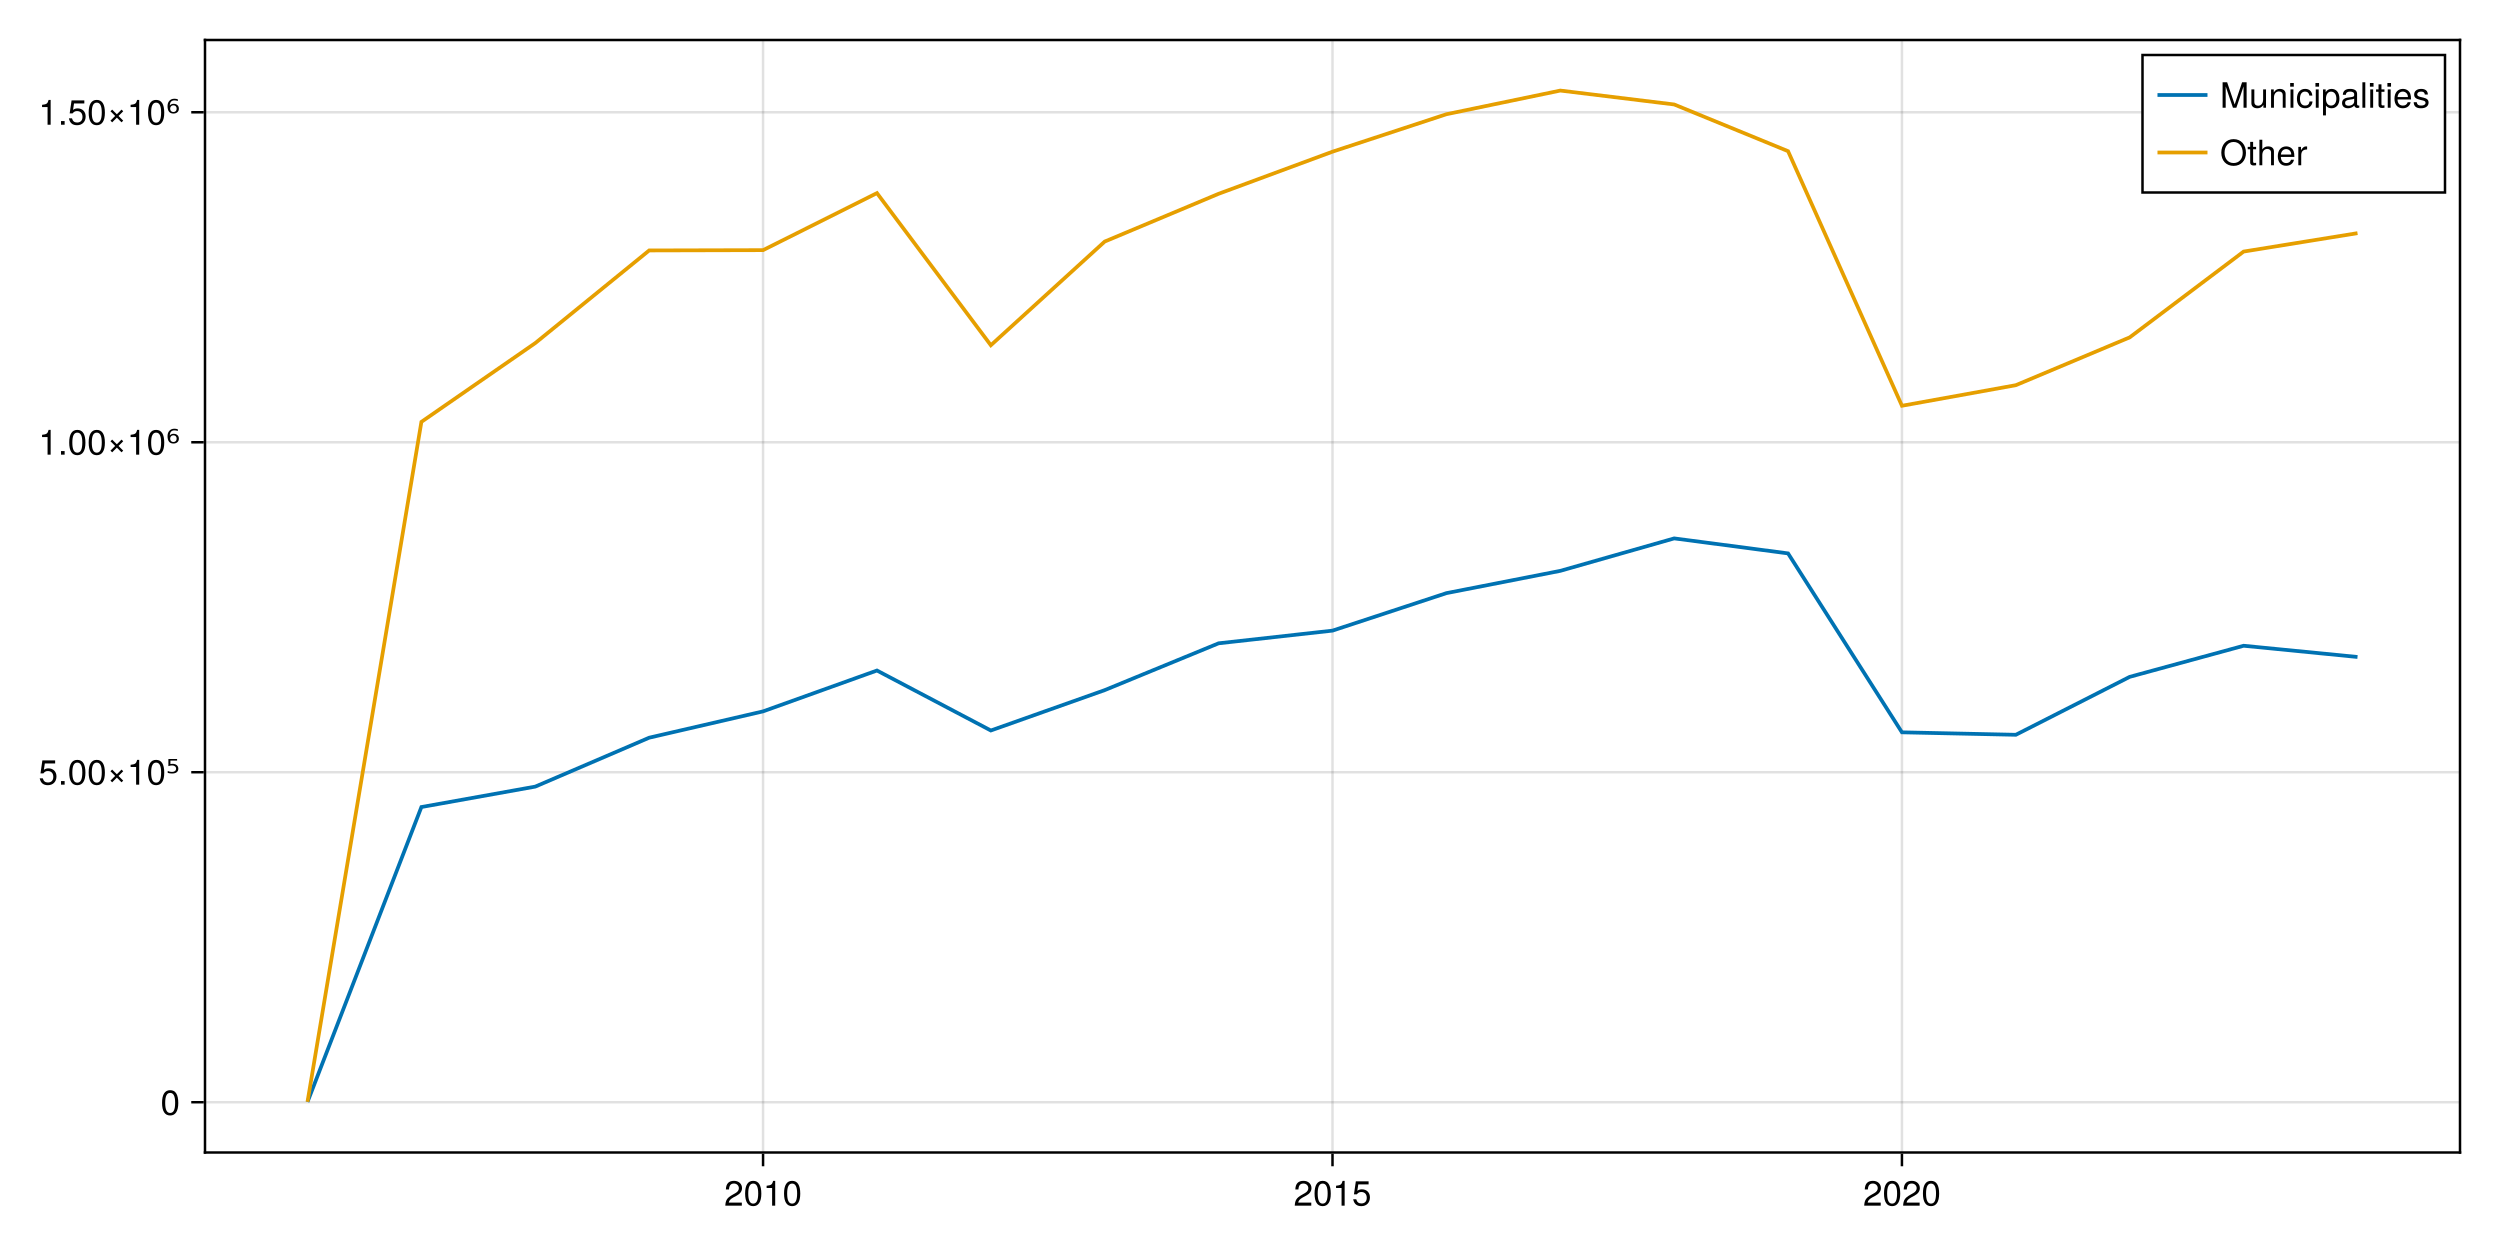 <?xml version="1.0" encoding="UTF-8"?>
<svg xmlns="http://www.w3.org/2000/svg" xmlns:xlink="http://www.w3.org/1999/xlink" width="1000" height="500" viewBox="0 0 1000 500">
<defs>
<g>
<g id="glyph-0-0-c4f3254c">
<path d="M 7.156 -7.016 C 7.156 -5.797 6.438 -4.766 5.047 -4.016 C 5.047 -4.016 3.656 -3.266 3.656 -3.266 C 2.438 -2.547 1.984 -2.031 1.859 -1.219 C 1.859 -1.219 7.078 -1.219 7.078 -1.219 C 7.078 -1.219 7.078 0 7.078 0 C 7.078 0 0.469 0 0.469 0 C 0.594 -2.188 1.188 -3.125 3.266 -4.297 C 3.266 -4.297 4.547 -5.031 4.547 -5.031 C 5.438 -5.531 5.891 -6.203 5.891 -6.984 C 5.891 -8.047 5.047 -8.844 3.938 -8.844 C 2.719 -8.844 2.031 -8.141 1.938 -6.484 C 1.938 -6.484 0.703 -6.484 0.703 -6.484 C 0.766 -8.891 1.953 -9.922 3.969 -9.922 C 5.859 -9.922 7.156 -8.688 7.156 -7.016 Z M 7.156 -7.016 "/>
</g>
<g id="glyph-0-1-c4f3254c">
<path d="M 7.094 -4.781 C 7.094 -1.516 5.953 0.203 3.844 0.203 C 1.719 0.203 0.609 -1.516 0.609 -4.859 C 0.609 -8.188 1.703 -9.922 3.844 -9.922 C 6 -9.922 7.094 -8.219 7.094 -4.781 Z M 5.844 -4.891 C 5.844 -7.547 5.188 -8.828 3.844 -8.828 C 2.516 -8.828 1.859 -7.562 1.859 -4.844 C 1.859 -2.125 2.516 -0.812 3.828 -0.812 C 5.188 -0.812 5.844 -2.078 5.844 -4.891 Z M 5.844 -4.891 "/>
</g>
<g id="glyph-0-2-c4f3254c">
<path d="M 4.859 0 C 4.859 0 3.625 0 3.625 0 C 3.625 0 3.625 -7.062 3.625 -7.062 C 3.625 -7.062 1.422 -7.062 1.422 -7.062 C 1.422 -7.062 1.422 -7.953 1.422 -7.953 C 3.328 -8.188 3.609 -8.406 4.047 -9.922 C 4.047 -9.922 4.859 -9.922 4.859 -9.922 C 4.859 -9.922 4.859 0 4.859 0 Z M 4.859 0 "/>
</g>
<g id="glyph-0-3-c4f3254c">
<path d="M 7.188 -3.297 C 7.188 -1.188 5.781 0.203 3.781 0.203 C 2.016 0.203 0.891 -0.578 0.484 -2.547 C 0.484 -2.547 1.719 -2.547 1.719 -2.547 C 2.016 -1.422 2.672 -0.875 3.75 -0.875 C 5.094 -0.875 5.922 -1.688 5.922 -3.125 C 5.922 -4.594 5.078 -5.453 3.75 -5.453 C 2.984 -5.453 2.5 -5.203 1.938 -4.516 C 1.938 -4.516 0.797 -4.516 0.797 -4.516 C 0.797 -4.516 1.547 -9.719 1.547 -9.719 C 1.547 -9.719 6.656 -9.719 6.656 -9.719 C 6.656 -9.719 6.656 -8.5 6.656 -8.5 C 6.656 -8.5 2.531 -8.5 2.531 -8.5 C 2.531 -8.5 2.141 -5.938 2.141 -5.938 C 2.719 -6.359 3.281 -6.531 3.969 -6.531 C 5.875 -6.531 7.188 -5.25 7.188 -3.297 Z M 7.188 -3.297 "/>
</g>
<g id="glyph-1-0-c4f3254c">
<path d="M 7.094 -4.781 C 7.094 -1.516 5.953 0.203 3.844 0.203 C 1.719 0.203 0.609 -1.516 0.609 -4.859 C 0.609 -8.188 1.703 -9.922 3.844 -9.922 C 6 -9.922 7.094 -8.219 7.094 -4.781 Z M 5.844 -4.891 C 5.844 -7.547 5.188 -8.828 3.844 -8.828 C 2.516 -8.828 1.859 -7.562 1.859 -4.844 C 1.859 -2.125 2.516 -0.812 3.828 -0.812 C 5.188 -0.812 5.844 -2.078 5.844 -4.891 Z M 5.844 -4.891 "/>
</g>
<g id="glyph-2-0-c4f3254c">
<path d="M 7.188 -3.297 C 7.188 -1.188 5.781 0.203 3.781 0.203 C 2.016 0.203 0.891 -0.578 0.484 -2.547 C 0.484 -2.547 1.719 -2.547 1.719 -2.547 C 2.016 -1.422 2.672 -0.875 3.75 -0.875 C 5.094 -0.875 5.922 -1.688 5.922 -3.125 C 5.922 -4.594 5.078 -5.453 3.75 -5.453 C 2.984 -5.453 2.5 -5.203 1.938 -4.516 C 1.938 -4.516 0.797 -4.516 0.797 -4.516 C 0.797 -4.516 1.547 -9.719 1.547 -9.719 C 1.547 -9.719 6.656 -9.719 6.656 -9.719 C 6.656 -9.719 6.656 -8.5 6.656 -8.5 C 6.656 -8.5 2.531 -8.5 2.531 -8.5 C 2.531 -8.5 2.141 -5.938 2.141 -5.938 C 2.719 -6.359 3.281 -6.531 3.969 -6.531 C 5.875 -6.531 7.188 -5.25 7.188 -3.297 Z M 7.188 -3.297 "/>
</g>
<g id="glyph-2-1-c4f3254c">
<path d="M 2.672 0 C 2.672 0 1.219 0 1.219 0 C 1.219 0 1.219 -1.453 1.219 -1.453 C 1.219 -1.453 2.672 -1.453 2.672 -1.453 C 2.672 -1.453 2.672 0 2.672 0 Z M 2.672 0 "/>
</g>
<g id="glyph-2-2-c4f3254c">
<path d="M 7.094 -4.781 C 7.094 -1.516 5.953 0.203 3.844 0.203 C 1.719 0.203 0.609 -1.516 0.609 -4.859 C 0.609 -8.188 1.703 -9.922 3.844 -9.922 C 6 -9.922 7.094 -8.219 7.094 -4.781 Z M 5.844 -4.891 C 5.844 -7.547 5.188 -8.828 3.844 -8.828 C 2.516 -8.828 1.859 -7.562 1.859 -4.844 C 1.859 -2.125 2.516 -0.812 3.828 -0.812 C 5.188 -0.812 5.844 -2.078 5.844 -4.891 Z M 5.844 -4.891 "/>
</g>
<g id="glyph-2-3-c4f3254c">
<path d="M 4.859 0 C 4.859 0 3.625 0 3.625 0 C 3.625 0 3.625 -7.062 3.625 -7.062 C 3.625 -7.062 1.422 -7.062 1.422 -7.062 C 1.422 -7.062 1.422 -7.953 1.422 -7.953 C 3.328 -8.188 3.609 -8.406 4.047 -9.922 C 4.047 -9.922 4.859 -9.922 4.859 -9.922 C 4.859 -9.922 4.859 0 4.859 0 Z M 4.859 0 "/>
</g>
<g id="glyph-3-0-c4f3254c">
<path d="M 6.641 -1.625 C 6.641 -1.625 5.969 -0.953 5.969 -0.953 C 5.969 -0.953 4.094 -2.828 4.094 -2.828 C 4.094 -2.828 2.219 -0.953 2.219 -0.953 C 2.219 -0.953 1.547 -1.625 1.547 -1.625 C 1.547 -1.625 3.422 -3.5 3.422 -3.5 C 3.422 -3.5 1.547 -5.375 1.547 -5.375 C 1.547 -5.375 2.219 -6.047 2.219 -6.047 C 2.219 -6.047 4.094 -4.172 4.094 -4.172 C 4.094 -4.172 5.969 -6.047 5.969 -6.047 C 5.969 -6.047 6.641 -5.375 6.641 -5.375 C 6.641 -5.375 4.766 -3.5 4.766 -3.5 C 4.766 -3.5 6.641 -1.625 6.641 -1.625 Z M 6.641 -1.625 "/>
</g>
<g id="glyph-3-1-c4f3254c">
<path d="M 7.094 -4.781 C 7.094 -1.516 5.953 0.203 3.844 0.203 C 1.719 0.203 0.609 -1.516 0.609 -4.859 C 0.609 -8.188 1.703 -9.922 3.844 -9.922 C 6 -9.922 7.094 -8.219 7.094 -4.781 Z M 5.844 -4.891 C 5.844 -7.547 5.188 -8.828 3.844 -8.828 C 2.516 -8.828 1.859 -7.562 1.859 -4.844 C 1.859 -2.125 2.516 -0.812 3.828 -0.812 C 5.188 -0.812 5.844 -2.078 5.844 -4.891 Z M 5.844 -4.891 "/>
</g>
<g id="glyph-4-0-c4f3254c">
<path d="M 4.859 0 C 4.859 0 3.625 0 3.625 0 C 3.625 0 3.625 -7.062 3.625 -7.062 C 3.625 -7.062 1.422 -7.062 1.422 -7.062 C 1.422 -7.062 1.422 -7.953 1.422 -7.953 C 3.328 -8.188 3.609 -8.406 4.047 -9.922 C 4.047 -9.922 4.859 -9.922 4.859 -9.922 C 4.859 -9.922 4.859 0 4.859 0 Z M 4.859 0 "/>
</g>
<g id="glyph-5-0-c4f3254c">
<path d="M 0.969 -10.281 L 4.453 -10.281 L 4.453 -9.625 L 1.781 -9.625 L 1.781 -8.234 C 1.906 -8.273 2.035 -8.301 2.172 -8.312 C 2.297 -8.332 2.426 -8.344 2.562 -8.344 C 3.289 -8.344 3.867 -8.172 4.297 -7.828 C 4.723 -7.473 4.938 -7 4.938 -6.406 C 4.938 -5.789 4.719 -5.312 4.281 -4.969 C 3.844 -4.633 3.223 -4.469 2.422 -4.469 C 2.148 -4.469 1.867 -4.488 1.578 -4.531 C 1.297 -4.57 1.004 -4.629 0.703 -4.703 L 0.703 -5.484 C 0.961 -5.359 1.234 -5.266 1.516 -5.203 C 1.797 -5.141 2.094 -5.109 2.406 -5.109 C 2.914 -5.109 3.316 -5.223 3.609 -5.453 C 3.898 -5.691 4.047 -6.008 4.047 -6.406 C 4.047 -6.801 3.898 -7.113 3.609 -7.344 C 3.316 -7.582 2.914 -7.703 2.406 -7.703 C 2.164 -7.703 1.926 -7.676 1.688 -7.625 C 1.457 -7.582 1.219 -7.516 0.969 -7.422 Z M 0.969 -10.281 "/>
</g>
<g id="glyph-5-1-c4f3254c">
<path d="M 2.969 -7.75 C 2.57 -7.75 2.258 -7.629 2.031 -7.391 C 1.789 -7.148 1.672 -6.82 1.672 -6.406 C 1.672 -6 1.789 -5.676 2.031 -5.438 C 2.258 -5.195 2.57 -5.078 2.969 -5.078 C 3.363 -5.078 3.68 -5.195 3.922 -5.438 C 4.148 -5.676 4.266 -6 4.266 -6.406 C 4.266 -6.82 4.148 -7.148 3.922 -7.391 C 3.68 -7.629 3.363 -7.75 2.969 -7.75 Z M 4.734 -10.172 L 4.734 -9.469 C 4.516 -9.551 4.289 -9.617 4.062 -9.672 C 3.832 -9.711 3.609 -9.734 3.391 -9.734 C 2.805 -9.734 2.359 -9.566 2.047 -9.234 C 1.734 -8.879 1.555 -8.352 1.516 -7.656 C 1.68 -7.883 1.895 -8.055 2.156 -8.172 C 2.426 -8.297 2.711 -8.359 3.016 -8.359 C 3.68 -8.359 4.207 -8.18 4.594 -7.828 C 4.969 -7.484 5.156 -7.008 5.156 -6.406 C 5.156 -5.82 4.957 -5.352 4.562 -5 C 4.164 -4.645 3.633 -4.469 2.969 -4.469 C 2.207 -4.469 1.625 -4.719 1.219 -5.219 C 0.82 -5.727 0.625 -6.469 0.625 -7.438 C 0.625 -8.332 0.875 -9.047 1.375 -9.578 C 1.863 -10.117 2.52 -10.391 3.344 -10.391 C 3.57 -10.391 3.801 -10.375 4.031 -10.344 C 4.258 -10.301 4.492 -10.242 4.734 -10.172 Z M 4.734 -10.172 "/>
</g>
<g id="glyph-6-0-c4f3254c">
<path d="M 4.859 0 C 4.859 0 3.625 0 3.625 0 C 3.625 0 3.625 -7.062 3.625 -7.062 C 3.625 -7.062 1.422 -7.062 1.422 -7.062 C 1.422 -7.062 1.422 -7.953 1.422 -7.953 C 3.328 -8.188 3.609 -8.406 4.047 -9.922 C 4.047 -9.922 4.859 -9.922 4.859 -9.922 C 4.859 -9.922 4.859 0 4.859 0 Z M 4.859 0 "/>
</g>
<g id="glyph-6-1-c4f3254c">
<path d="M 2.672 0 C 2.672 0 1.219 0 1.219 0 C 1.219 0 1.219 -1.453 1.219 -1.453 C 1.219 -1.453 2.672 -1.453 2.672 -1.453 C 2.672 -1.453 2.672 0 2.672 0 Z M 2.672 0 "/>
</g>
<g id="glyph-6-2-c4f3254c">
<path d="M 7.188 -3.297 C 7.188 -1.188 5.781 0.203 3.781 0.203 C 2.016 0.203 0.891 -0.578 0.484 -2.547 C 0.484 -2.547 1.719 -2.547 1.719 -2.547 C 2.016 -1.422 2.672 -0.875 3.75 -0.875 C 5.094 -0.875 5.922 -1.688 5.922 -3.125 C 5.922 -4.594 5.078 -5.453 3.75 -5.453 C 2.984 -5.453 2.5 -5.203 1.938 -4.516 C 1.938 -4.516 0.797 -4.516 0.797 -4.516 C 0.797 -4.516 1.547 -9.719 1.547 -9.719 C 1.547 -9.719 6.656 -9.719 6.656 -9.719 C 6.656 -9.719 6.656 -8.5 6.656 -8.5 C 6.656 -8.5 2.531 -8.5 2.531 -8.5 C 2.531 -8.5 2.141 -5.938 2.141 -5.938 C 2.719 -6.359 3.281 -6.531 3.969 -6.531 C 5.875 -6.531 7.188 -5.25 7.188 -3.297 Z M 7.188 -3.297 "/>
</g>
<g id="glyph-6-3-c4f3254c">
<path d="M 7.094 -4.781 C 7.094 -1.516 5.953 0.203 3.844 0.203 C 1.719 0.203 0.609 -1.516 0.609 -4.859 C 0.609 -8.188 1.703 -9.922 3.844 -9.922 C 6 -9.922 7.094 -8.219 7.094 -4.781 Z M 5.844 -4.891 C 5.844 -7.547 5.188 -8.828 3.844 -8.828 C 2.516 -8.828 1.859 -7.562 1.859 -4.844 C 1.859 -2.125 2.516 -0.812 3.828 -0.812 C 5.188 -0.812 5.844 -2.078 5.844 -4.891 Z M 5.844 -4.891 "/>
</g>
<g id="glyph-7-0-c4f3254c">
<path d="M 6.641 -1.625 C 6.641 -1.625 5.969 -0.953 5.969 -0.953 C 5.969 -0.953 4.094 -2.828 4.094 -2.828 C 4.094 -2.828 2.219 -0.953 2.219 -0.953 C 2.219 -0.953 1.547 -1.625 1.547 -1.625 C 1.547 -1.625 3.422 -3.5 3.422 -3.5 C 3.422 -3.5 1.547 -5.375 1.547 -5.375 C 1.547 -5.375 2.219 -6.047 2.219 -6.047 C 2.219 -6.047 4.094 -4.172 4.094 -4.172 C 4.094 -4.172 5.969 -6.047 5.969 -6.047 C 5.969 -6.047 6.641 -5.375 6.641 -5.375 C 6.641 -5.375 4.766 -3.5 4.766 -3.5 C 4.766 -3.5 6.641 -1.625 6.641 -1.625 Z M 6.641 -1.625 "/>
</g>
<g id="glyph-7-1-c4f3254c">
<path d="M 7.094 -4.781 C 7.094 -1.516 5.953 0.203 3.844 0.203 C 1.719 0.203 0.609 -1.516 0.609 -4.859 C 0.609 -8.188 1.703 -9.922 3.844 -9.922 C 6 -9.922 7.094 -8.219 7.094 -4.781 Z M 5.844 -4.891 C 5.844 -7.547 5.188 -8.828 3.844 -8.828 C 2.516 -8.828 1.859 -7.562 1.859 -4.844 C 1.859 -2.125 2.516 -0.812 3.828 -0.812 C 5.188 -0.812 5.844 -2.078 5.844 -4.891 Z M 5.844 -4.891 "/>
</g>
<g id="glyph-8-0-c4f3254c">
<path d="M 4.859 0 C 4.859 0 3.625 0 3.625 0 C 3.625 0 3.625 -7.062 3.625 -7.062 C 3.625 -7.062 1.422 -7.062 1.422 -7.062 C 1.422 -7.062 1.422 -7.953 1.422 -7.953 C 3.328 -8.188 3.609 -8.406 4.047 -9.922 C 4.047 -9.922 4.859 -9.922 4.859 -9.922 C 4.859 -9.922 4.859 0 4.859 0 Z M 4.859 0 "/>
</g>
<g id="glyph-9-0-c4f3254c">
<path d="M 2.969 -7.75 C 2.57 -7.75 2.258 -7.629 2.031 -7.391 C 1.789 -7.148 1.672 -6.82 1.672 -6.406 C 1.672 -6 1.789 -5.676 2.031 -5.438 C 2.258 -5.195 2.57 -5.078 2.969 -5.078 C 3.363 -5.078 3.68 -5.195 3.922 -5.438 C 4.148 -5.676 4.266 -6 4.266 -6.406 C 4.266 -6.82 4.148 -7.148 3.922 -7.391 C 3.68 -7.629 3.363 -7.75 2.969 -7.75 Z M 4.734 -10.172 L 4.734 -9.469 C 4.516 -9.551 4.289 -9.617 4.062 -9.672 C 3.832 -9.711 3.609 -9.734 3.391 -9.734 C 2.805 -9.734 2.359 -9.566 2.047 -9.234 C 1.734 -8.879 1.555 -8.352 1.516 -7.656 C 1.68 -7.883 1.895 -8.055 2.156 -8.172 C 2.426 -8.297 2.711 -8.359 3.016 -8.359 C 3.68 -8.359 4.207 -8.18 4.594 -7.828 C 4.969 -7.484 5.156 -7.008 5.156 -6.406 C 5.156 -5.82 4.957 -5.352 4.562 -5 C 4.164 -4.645 3.633 -4.469 2.969 -4.469 C 2.207 -4.469 1.625 -4.719 1.219 -5.219 C 0.82 -5.727 0.625 -6.469 0.625 -7.438 C 0.625 -8.332 0.875 -9.047 1.375 -9.578 C 1.863 -10.117 2.52 -10.391 3.344 -10.391 C 3.57 -10.391 3.801 -10.375 4.031 -10.344 C 4.258 -10.301 4.492 -10.242 4.734 -10.172 Z M 4.734 -10.172 "/>
</g>
<g id="glyph-10-0-c4f3254c">
<path d="M 10.656 0 C 10.656 0 9.422 0 9.422 0 C 9.422 0 9.422 -8.547 9.422 -8.547 C 9.422 -8.547 6.547 0 6.547 0 C 6.547 0 5.188 0 5.188 0 C 5.188 0 2.281 -8.547 2.281 -8.547 C 2.281 -8.547 2.281 0 2.281 0 C 2.281 0 1.047 0 1.047 0 C 1.047 0 1.047 -10.203 1.047 -10.203 C 1.047 -10.203 2.859 -10.203 2.859 -10.203 C 2.859 -10.203 5.875 -1.312 5.875 -1.312 C 5.875 -1.312 8.844 -10.203 8.844 -10.203 C 8.844 -10.203 10.656 -10.203 10.656 -10.203 C 10.656 -10.203 10.656 0 10.656 0 Z M 10.656 0 "/>
</g>
<g id="glyph-10-1-c4f3254c">
<path d="M 6.75 0 C 6.75 0 5.703 0 5.703 0 C 5.703 0 5.703 -1.141 5.703 -1.141 C 5.016 -0.172 4.328 0.203 3.25 0.203 C 1.812 0.203 0.906 -0.578 0.906 -1.797 C 0.906 -1.797 0.906 -7.344 0.906 -7.344 C 0.906 -7.344 2.078 -7.344 2.078 -7.344 C 2.078 -7.344 2.078 -2.25 2.078 -2.25 C 2.078 -1.375 2.656 -0.812 3.578 -0.812 C 4.797 -0.812 5.594 -1.797 5.594 -3.297 C 5.594 -3.297 5.594 -7.344 5.594 -7.344 C 5.594 -7.344 6.75 -7.344 6.75 -7.344 C 6.75 -7.344 6.75 0 6.75 0 Z M 6.75 0 "/>
</g>
<g id="glyph-10-2-c4f3254c">
<path d="M 6.812 0 C 6.812 0 5.656 0 5.656 0 C 5.656 0 5.656 -5.078 5.656 -5.078 C 5.656 -5.969 5.062 -6.531 4.141 -6.531 C 2.953 -6.531 2.141 -5.547 2.141 -4.047 C 2.141 -4.047 2.141 0 2.141 0 C 2.141 0 0.984 0 0.984 0 C 0.984 0 0.984 -7.344 0.984 -7.344 C 0.984 -7.344 2.062 -7.344 2.062 -7.344 C 2.062 -7.344 2.062 -6.109 2.062 -6.109 C 2.703 -7.125 3.406 -7.547 4.5 -7.547 C 5.906 -7.547 6.812 -6.766 6.812 -5.547 C 6.812 -5.547 6.812 0 6.812 0 Z M 6.812 0 "/>
</g>
<g id="glyph-10-3-c4f3254c">
<path d="M 2.141 0 C 2.141 0 0.984 0 0.984 0 C 0.984 0 0.984 -7.344 0.984 -7.344 C 0.984 -7.344 2.141 -7.344 2.141 -7.344 C 2.141 -7.344 2.141 0 2.141 0 Z M 2.297 -8.438 C 2.297 -8.438 0.844 -8.438 0.844 -8.438 C 0.844 -8.438 0.844 -9.891 0.844 -9.891 C 0.844 -9.891 2.297 -9.891 2.297 -9.891 C 2.297 -9.891 2.297 -8.438 2.297 -8.438 Z M 2.297 -8.438 "/>
</g>
<g id="glyph-10-4-c4f3254c">
<path d="M 6.672 -2.516 C 6.531 -0.844 5.438 0.203 3.688 0.203 C 1.688 0.203 0.438 -1.234 0.438 -3.594 C 0.438 -6.031 1.719 -7.547 3.703 -7.547 C 5.328 -7.547 6.453 -6.656 6.594 -4.875 C 6.594 -4.875 5.422 -4.875 5.422 -4.875 C 5.281 -5.891 4.656 -6.469 3.688 -6.469 C 2.406 -6.469 1.656 -5.438 1.656 -3.594 C 1.656 -1.859 2.422 -0.875 3.703 -0.875 C 4.703 -0.875 5.312 -1.344 5.5 -2.516 C 5.5 -2.516 6.672 -2.516 6.672 -2.516 Z M 6.672 -2.516 "/>
</g>
<g id="glyph-10-5-c4f3254c">
<path d="M 7.484 -0.031 C 7.109 0.062 6.938 0.094 6.688 0.094 C 6.125 0.094 5.609 -0.312 5.484 -0.875 C 4.844 -0.188 3.938 0.203 3 0.203 C 1.516 0.203 0.594 -0.578 0.594 -1.906 C 0.594 -2.797 1.016 -3.453 1.875 -3.812 C 2.328 -3.984 2.578 -4.047 4.234 -4.25 C 5.156 -4.375 5.453 -4.578 5.453 -5.062 C 5.453 -5.062 5.453 -5.375 5.453 -5.375 C 5.453 -6.078 4.859 -6.469 3.812 -6.469 C 2.719 -6.469 2.188 -6.062 2.094 -5.172 C 2.094 -5.172 0.906 -5.172 0.906 -5.172 C 0.984 -6.859 2.078 -7.547 3.844 -7.547 C 5.656 -7.547 6.609 -6.844 6.609 -5.547 C 6.609 -5.547 6.609 -1.453 6.609 -1.453 C 6.609 -1.094 6.828 -0.875 7.234 -0.875 C 7.312 -0.875 7.359 -0.875 7.484 -0.906 C 7.484 -0.906 7.484 -0.031 7.484 -0.031 Z M 5.453 -2.531 C 5.453 -2.531 5.453 -3.625 5.453 -3.625 C 5.047 -3.438 4.797 -3.391 3.562 -3.219 C 2.328 -3.031 1.812 -2.703 1.812 -1.938 C 1.812 -1.141 2.344 -0.812 3.25 -0.812 C 4.375 -0.812 5.453 -1.484 5.453 -2.531 Z M 5.453 -2.531 "/>
</g>
<g id="glyph-10-6-c4f3254c">
<path d="M 2.109 0 C 2.109 0 0.953 0 0.953 0 C 0.953 0 0.953 -10.203 0.953 -10.203 C 0.953 -10.203 2.109 -10.203 2.109 -10.203 C 2.109 -10.203 2.109 0 2.109 0 Z M 2.109 0 "/>
</g>
<g id="glyph-10-7-c4f3254c">
<path d="M 7.188 -3.328 C 7.188 -3.328 1.781 -3.328 1.781 -3.328 C 1.812 -1.656 2.719 -0.875 3.938 -0.875 C 4.875 -0.875 5.531 -1.266 5.859 -2.219 C 5.859 -2.219 7.031 -2.219 7.031 -2.219 C 6.734 -0.734 5.578 0.203 3.891 0.203 C 1.828 0.203 0.562 -1.219 0.562 -3.625 C 0.562 -6.031 1.875 -7.547 3.922 -7.547 C 5.297 -7.547 6.406 -6.812 6.891 -5.609 C 7.094 -5.062 7.188 -4.391 7.188 -3.328 Z M 5.938 -4.375 C 5.938 -5.516 5.047 -6.469 3.906 -6.469 C 2.734 -6.469 1.906 -5.594 1.812 -4.281 C 1.812 -4.281 5.922 -4.281 5.922 -4.281 C 5.938 -4.312 5.938 -4.375 5.938 -4.375 Z M 5.938 -4.375 "/>
</g>
<g id="glyph-10-8-c4f3254c">
<path d="M 6.422 -2.062 C 6.422 -0.641 5.25 0.203 3.406 0.203 C 1.484 0.203 0.531 -0.547 0.469 -2.234 C 0.469 -2.234 1.703 -2.234 1.703 -2.234 C 1.859 -1.125 2.453 -0.875 3.5 -0.875 C 4.516 -0.875 5.203 -1.281 5.203 -1.953 C 5.203 -2.484 4.891 -2.734 4.078 -2.922 C 4.078 -2.922 2.984 -3.188 2.984 -3.188 C 1.25 -3.609 0.656 -4.156 0.656 -5.312 C 0.656 -6.656 1.766 -7.547 3.469 -7.547 C 5.172 -7.547 6.125 -6.734 6.125 -5.297 C 6.125 -5.297 4.906 -5.297 4.906 -5.297 C 4.875 -6.062 4.375 -6.469 3.438 -6.469 C 2.484 -6.469 1.875 -6.031 1.875 -5.359 C 1.875 -4.844 2.281 -4.531 3.234 -4.312 C 3.234 -4.312 4.359 -4.047 4.359 -4.047 C 5.812 -3.703 6.422 -3.156 6.422 -2.062 Z M 6.422 -2.062 "/>
</g>
<g id="glyph-10-9-c4f3254c">
<path d="M 10.391 -4.938 C 10.391 -1.953 8.453 0.25 5.453 0.25 C 2.516 0.25 0.531 -1.828 0.531 -5.031 C 0.531 -8.219 2.516 -10.453 5.453 -10.453 C 8.438 -10.453 10.391 -8.234 10.391 -4.938 Z M 9.094 -4.969 C 9.094 -7.547 7.656 -9.312 5.453 -9.312 C 3.297 -9.312 1.828 -7.547 1.828 -5.031 C 1.828 -2.5 3.297 -0.891 5.453 -0.891 C 7.609 -0.891 9.094 -2.5 9.094 -4.969 Z M 9.094 -4.969 "/>
</g>
<g id="glyph-10-10-c4f3254c">
<path d="M 3.562 0 C 3.156 0.062 2.891 0.094 2.609 0.094 C 1.688 0.094 1.188 -0.328 1.188 -1.062 C 1.188 -1.062 1.188 -6.391 1.188 -6.391 C 1.188 -6.391 0.203 -6.391 0.203 -6.391 C 0.203 -6.391 0.203 -7.344 0.203 -7.344 C 0.203 -7.344 1.188 -7.344 1.188 -7.344 C 1.188 -7.344 1.188 -9.359 1.188 -9.359 C 1.188 -9.359 2.359 -9.359 2.359 -9.359 C 2.359 -9.359 2.359 -7.344 2.359 -7.344 C 2.359 -7.344 3.562 -7.344 3.562 -7.344 C 3.562 -7.344 3.562 -6.391 3.562 -6.391 C 3.562 -6.391 2.359 -6.391 2.359 -6.391 C 2.359 -6.391 2.359 -1.578 2.359 -1.578 C 2.359 -1.062 2.484 -0.922 3 -0.922 C 3.219 -0.922 3.406 -0.938 3.562 -0.984 C 3.562 -0.984 3.562 0 3.562 0 Z M 3.562 0 "/>
</g>
<g id="glyph-10-11-c4f3254c">
<path d="M 6.797 0 C 6.797 0 5.641 0 5.641 0 C 5.641 0 5.641 -5.078 5.641 -5.078 C 5.641 -6.047 4.953 -6.531 4.125 -6.531 C 2.922 -6.531 2.141 -5.547 2.141 -4.047 C 2.141 -4.047 2.141 0 2.141 0 C 2.141 0 0.984 0 0.984 0 C 0.984 0 0.984 -10.203 0.984 -10.203 C 0.984 -10.203 2.141 -10.203 2.141 -10.203 C 2.141 -10.203 2.141 -6.328 2.141 -6.328 C 2.828 -7.219 3.453 -7.547 4.5 -7.547 C 5.922 -7.547 6.797 -6.781 6.797 -5.547 C 6.797 -5.547 6.797 0 6.797 0 Z M 6.797 0 "/>
</g>
<g id="glyph-11-0-c4f3254c">
<path d="M 7.328 -3.594 C 7.328 -1.266 6.078 0.203 4.188 0.203 C 3.234 0.203 2.547 -0.125 1.938 -0.875 C 1.938 -0.875 1.938 3.047 1.938 3.047 C 1.938 3.047 0.766 3.047 0.766 3.047 C 0.766 3.047 0.766 -7.344 0.766 -7.344 C 0.766 -7.344 1.828 -7.344 1.828 -7.344 C 1.828 -7.344 1.828 -6.234 1.828 -6.234 C 2.375 -7.094 3.172 -7.547 4.172 -7.547 C 6.125 -7.547 7.328 -6.062 7.328 -3.594 Z M 6.109 -3.625 C 6.109 -5.375 5.266 -6.453 3.969 -6.453 C 2.75 -6.453 1.938 -5.328 1.938 -3.609 C 1.938 -1.891 2.75 -0.875 3.969 -0.875 C 5.25 -0.875 6.109 -1.953 6.109 -3.625 Z M 6.109 -3.625 "/>
</g>
<g id="glyph-11-1-c4f3254c">
<path d="M 3.562 0 C 3.156 0.062 2.891 0.094 2.609 0.094 C 1.688 0.094 1.188 -0.328 1.188 -1.062 C 1.188 -1.062 1.188 -6.391 1.188 -6.391 C 1.188 -6.391 0.203 -6.391 0.203 -6.391 C 0.203 -6.391 0.203 -7.344 0.203 -7.344 C 0.203 -7.344 1.188 -7.344 1.188 -7.344 C 1.188 -7.344 1.188 -9.359 1.188 -9.359 C 1.188 -9.359 2.359 -9.359 2.359 -9.359 C 2.359 -9.359 2.359 -7.344 2.359 -7.344 C 2.359 -7.344 3.562 -7.344 3.562 -7.344 C 3.562 -7.344 3.562 -6.391 3.562 -6.391 C 3.562 -6.391 2.359 -6.391 2.359 -6.391 C 2.359 -6.391 2.359 -1.578 2.359 -1.578 C 2.359 -1.062 2.484 -0.922 3 -0.922 C 3.219 -0.922 3.406 -0.938 3.562 -0.984 C 3.562 -0.984 3.562 0 3.562 0 Z M 3.562 0 "/>
</g>
<g id="glyph-12-0-c4f3254c">
<path d="M 2.141 0 C 2.141 0 0.984 0 0.984 0 C 0.984 0 0.984 -7.344 0.984 -7.344 C 0.984 -7.344 2.141 -7.344 2.141 -7.344 C 2.141 -7.344 2.141 0 2.141 0 Z M 2.297 -8.438 C 2.297 -8.438 0.844 -8.438 0.844 -8.438 C 0.844 -8.438 0.844 -9.891 0.844 -9.891 C 0.844 -9.891 2.297 -9.891 2.297 -9.891 C 2.297 -9.891 2.297 -8.438 2.297 -8.438 Z M 2.297 -8.438 "/>
</g>
<g id="glyph-12-1-c4f3254c">
<path d="M 4.5 -6.312 C 2.688 -6.281 2.141 -5.453 2.141 -3.812 C 2.141 -3.812 2.141 0 2.141 0 C 2.141 0 0.984 0 0.984 0 C 0.984 0 0.984 -7.344 0.984 -7.344 C 0.984 -7.344 2.047 -7.344 2.047 -7.344 C 2.047 -7.344 2.047 -6 2.047 -6 C 2.719 -7.094 3.297 -7.547 4.047 -7.547 C 4.203 -7.547 4.297 -7.531 4.5 -7.5 C 4.5 -7.5 4.5 -6.312 4.5 -6.312 Z M 4.5 -6.312 "/>
</g>
</g>
</defs>
<rect x="-100" y="-50" width="1200" height="600" fill="rgb(100%, 100%, 100%)" fill-opacity="1"/>
<path fill-rule="nonzero" fill="rgb(100%, 100%, 100%)" fill-opacity="1" d="M 82 461 L 984 461 L 984 16 L 82 16 Z M 82 461 "/>
<path fill="none" stroke-width="1" stroke-linecap="butt" stroke-linejoin="miter" stroke="rgb(0%, 0%, 0%)" stroke-opacity="0.12" stroke-miterlimit="1.155" d="M 305.223 461 L 305.223 16 "/>
<path fill="none" stroke-width="1" stroke-linecap="butt" stroke-linejoin="miter" stroke="rgb(0%, 0%, 0%)" stroke-opacity="0.12" stroke-miterlimit="1.155" d="M 533 461 L 533 16 "/>
<path fill="none" stroke-width="1" stroke-linecap="butt" stroke-linejoin="miter" stroke="rgb(0%, 0%, 0%)" stroke-opacity="0.12" stroke-miterlimit="1.155" d="M 760.777 461 L 760.777 16 "/>
<path fill="none" stroke-width="1" stroke-linecap="butt" stroke-linejoin="miter" stroke="rgb(0%, 0%, 0%)" stroke-opacity="0.12" stroke-miterlimit="1.155" d="M 82 440.891 L 984 440.891 "/>
<path fill="none" stroke-width="1" stroke-linecap="butt" stroke-linejoin="miter" stroke="rgb(0%, 0%, 0%)" stroke-opacity="0.12" stroke-miterlimit="1.155" d="M 82 308.895 L 984 308.895 "/>
<path fill="none" stroke-width="1" stroke-linecap="butt" stroke-linejoin="miter" stroke="rgb(0%, 0%, 0%)" stroke-opacity="0.12" stroke-miterlimit="1.155" d="M 82 176.902 L 984 176.902 "/>
<path fill="none" stroke-width="1" stroke-linecap="butt" stroke-linejoin="miter" stroke="rgb(0%, 0%, 0%)" stroke-opacity="0.12" stroke-miterlimit="1.155" d="M 82 44.906 L 984 44.906 "/>
<g fill="rgb(0%, 0%, 0%)" fill-opacity="1">
<use xlink:href="#glyph-0-0-c4f3254c" x="289.654" y="482.258"/>
</g>
<g fill="rgb(0%, 0%, 0%)" fill-opacity="1">
<use xlink:href="#glyph-0-1-c4f3254c" x="297.438" y="482.258"/>
</g>
<g fill="rgb(0%, 0%, 0%)" fill-opacity="1">
<use xlink:href="#glyph-0-2-c4f3254c" x="305.222" y="482.258"/>
</g>
<g fill="rgb(0%, 0%, 0%)" fill-opacity="1">
<use xlink:href="#glyph-0-1-c4f3254c" x="313.006" y="482.258"/>
</g>
<g fill="rgb(0%, 0%, 0%)" fill-opacity="1">
<use xlink:href="#glyph-0-0-c4f3254c" x="517.432" y="482.258"/>
</g>
<g fill="rgb(0%, 0%, 0%)" fill-opacity="1">
<use xlink:href="#glyph-0-1-c4f3254c" x="525.216" y="482.258"/>
</g>
<g fill="rgb(0%, 0%, 0%)" fill-opacity="1">
<use xlink:href="#glyph-0-2-c4f3254c" x="533" y="482.258"/>
</g>
<g fill="rgb(0%, 0%, 0%)" fill-opacity="1">
<use xlink:href="#glyph-0-3-c4f3254c" x="540.784" y="482.258"/>
</g>
<g fill="rgb(0%, 0%, 0%)" fill-opacity="1">
<use xlink:href="#glyph-0-0-c4f3254c" x="745.21" y="482.258"/>
</g>
<g fill="rgb(0%, 0%, 0%)" fill-opacity="1">
<use xlink:href="#glyph-0-1-c4f3254c" x="752.994" y="482.258"/>
</g>
<g fill="rgb(0%, 0%, 0%)" fill-opacity="1">
<use xlink:href="#glyph-0-0-c4f3254c" x="760.778" y="482.258"/>
</g>
<g fill="rgb(0%, 0%, 0%)" fill-opacity="1">
<use xlink:href="#glyph-0-1-c4f3254c" x="768.562" y="482.258"/>
</g>
<g fill="rgb(0%, 0%, 0%)" fill-opacity="1">
<use xlink:href="#glyph-1-0-c4f3254c" x="64.216" y="445.992"/>
</g>
<g fill="rgb(0%, 0%, 0%)" fill-opacity="1">
<use xlink:href="#glyph-2-0-c4f3254c" x="15.4" y="313.873"/>
</g>
<g fill="rgb(0%, 0%, 0%)" fill-opacity="1">
<use xlink:href="#glyph-2-1-c4f3254c" x="23.184" y="313.873"/>
</g>
<g fill="rgb(0%, 0%, 0%)" fill-opacity="1">
<use xlink:href="#glyph-2-2-c4f3254c" x="27.076" y="313.873"/>
</g>
<g fill="rgb(0%, 0%, 0%)" fill-opacity="1">
<use xlink:href="#glyph-2-2-c4f3254c" x="34.86" y="313.873"/>
</g>
<g fill="rgb(0%, 0%, 0%)" fill-opacity="1">
<use xlink:href="#glyph-3-0-c4f3254c" x="42.644" y="313.873"/>
</g>
<g fill="rgb(0%, 0%, 0%)" fill-opacity="1">
<use xlink:href="#glyph-4-0-c4f3254c" x="50.82" y="313.873"/>
</g>
<g fill="rgb(0%, 0%, 0%)" fill-opacity="1">
<use xlink:href="#glyph-3-1-c4f3254c" x="58.604" y="313.873"/>
</g>
<g fill="rgb(0%, 0%, 0%)" fill-opacity="1">
<use xlink:href="#glyph-5-0-c4f3254c" x="66.388" y="313.873"/>
</g>
<g fill="rgb(0%, 0%, 0%)" fill-opacity="1">
<use xlink:href="#glyph-2-3-c4f3254c" x="15.4" y="181.879"/>
</g>
<g fill="rgb(0%, 0%, 0%)" fill-opacity="1">
<use xlink:href="#glyph-2-1-c4f3254c" x="23.184" y="181.879"/>
</g>
<g fill="rgb(0%, 0%, 0%)" fill-opacity="1">
<use xlink:href="#glyph-2-2-c4f3254c" x="27.076" y="181.879"/>
</g>
<g fill="rgb(0%, 0%, 0%)" fill-opacity="1">
<use xlink:href="#glyph-2-2-c4f3254c" x="34.86" y="181.879"/>
</g>
<g fill="rgb(0%, 0%, 0%)" fill-opacity="1">
<use xlink:href="#glyph-3-0-c4f3254c" x="42.644" y="181.879"/>
</g>
<g fill="rgb(0%, 0%, 0%)" fill-opacity="1">
<use xlink:href="#glyph-4-0-c4f3254c" x="50.82" y="181.879"/>
</g>
<g fill="rgb(0%, 0%, 0%)" fill-opacity="1">
<use xlink:href="#glyph-3-1-c4f3254c" x="58.604" y="181.879"/>
</g>
<g fill="rgb(0%, 0%, 0%)" fill-opacity="1">
<use xlink:href="#glyph-5-1-c4f3254c" x="66.388" y="181.879"/>
</g>
<g fill="rgb(0%, 0%, 0%)" fill-opacity="1">
<use xlink:href="#glyph-6-0-c4f3254c" x="15.4" y="49.885"/>
</g>
<g fill="rgb(0%, 0%, 0%)" fill-opacity="1">
<use xlink:href="#glyph-6-1-c4f3254c" x="23.184" y="49.885"/>
</g>
<g fill="rgb(0%, 0%, 0%)" fill-opacity="1">
<use xlink:href="#glyph-6-2-c4f3254c" x="27.076" y="49.885"/>
</g>
<g fill="rgb(0%, 0%, 0%)" fill-opacity="1">
<use xlink:href="#glyph-6-3-c4f3254c" x="34.86" y="49.885"/>
</g>
<g fill="rgb(0%, 0%, 0%)" fill-opacity="1">
<use xlink:href="#glyph-7-0-c4f3254c" x="42.644" y="49.885"/>
</g>
<g fill="rgb(0%, 0%, 0%)" fill-opacity="1">
<use xlink:href="#glyph-8-0-c4f3254c" x="50.82" y="49.885"/>
</g>
<g fill="rgb(0%, 0%, 0%)" fill-opacity="1">
<use xlink:href="#glyph-7-1-c4f3254c" x="58.604" y="49.885"/>
</g>
<g fill="rgb(0%, 0%, 0%)" fill-opacity="1">
<use xlink:href="#glyph-9-0-c4f3254c" x="66.388" y="49.885"/>
</g>
<path fill="none" stroke-width="1.5" stroke-linecap="butt" stroke-linejoin="miter" stroke="rgb(0%, 44.706%, 69.804%)" stroke-opacity="1" stroke-miterlimit="2" d="M 123.004 440.773 L 168.559 322.812 L 214.113 314.641 L 259.668 295.082 L 305.223 284.547 L 350.781 268.203 L 396.336 292.199 L 441.891 276.047 L 487.445 257.32 L 533 252.25 L 578.559 237.254 L 624.113 228.34 L 669.668 215.359 L 715.223 221.359 L 760.777 292.93 L 806.336 293.914 L 851.891 270.734 L 897.445 258.301 L 943 262.797 "/>
<path fill="none" stroke-width="1.5" stroke-linecap="butt" stroke-linejoin="miter" stroke="rgb(90.196%, 62.353%, 0%)" stroke-opacity="1" stroke-miterlimit="2" d="M 123.004 440.727 L 168.559 168.75 L 214.113 137.227 L 259.668 100.176 L 305.223 100.055 L 350.781 77.238 L 396.336 138.098 L 441.891 96.617 L 487.445 77.516 L 533 60.672 L 578.559 45.691 L 624.113 36.227 L 669.668 41.789 L 715.223 60.473 L 760.777 162.305 L 806.336 154.07 L 851.891 134.941 L 897.445 100.629 L 943 93.258 "/>
<path fill-rule="nonzero" fill="rgb(100%, 100%, 100%)" fill-opacity="1" stroke-width="1" stroke-linecap="butt" stroke-linejoin="miter" stroke="rgb(0%, 0%, 0%)" stroke-opacity="1" stroke-miterlimit="2" d="M 857 77 L 978 77 L 978 22 L 857 22 Z M 857 77 "/>
<path fill="none" stroke-width="1" stroke-linecap="butt" stroke-linejoin="miter" stroke="rgb(0%, 0%, 0%)" stroke-opacity="1" stroke-miterlimit="1.155" d="M 305.223 461.5 L 305.223 466.5 "/>
<path fill="none" stroke-width="1" stroke-linecap="butt" stroke-linejoin="miter" stroke="rgb(0%, 0%, 0%)" stroke-opacity="1" stroke-miterlimit="1.155" d="M 533 461.5 L 533 466.5 "/>
<path fill="none" stroke-width="1" stroke-linecap="butt" stroke-linejoin="miter" stroke="rgb(0%, 0%, 0%)" stroke-opacity="1" stroke-miterlimit="1.155" d="M 760.777 461.5 L 760.777 466.5 "/>
<path fill="none" stroke-width="1" stroke-linecap="butt" stroke-linejoin="miter" stroke="rgb(0%, 0%, 0%)" stroke-opacity="1" stroke-miterlimit="1.155" d="M 81.5 440.891 L 76.5 440.891 "/>
<path fill="none" stroke-width="1" stroke-linecap="butt" stroke-linejoin="miter" stroke="rgb(0%, 0%, 0%)" stroke-opacity="1" stroke-miterlimit="1.155" d="M 81.5 308.895 L 76.5 308.895 "/>
<path fill="none" stroke-width="1" stroke-linecap="butt" stroke-linejoin="miter" stroke="rgb(0%, 0%, 0%)" stroke-opacity="1" stroke-miterlimit="1.155" d="M 81.5 176.902 L 76.5 176.902 "/>
<path fill="none" stroke-width="1" stroke-linecap="butt" stroke-linejoin="miter" stroke="rgb(0%, 0%, 0%)" stroke-opacity="1" stroke-miterlimit="1.155" d="M 81.5 44.906 L 76.5 44.906 "/>
<path fill="none" stroke-width="1.5" stroke-linecap="butt" stroke-linejoin="miter" stroke="rgb(0%, 44.706%, 69.804%)" stroke-opacity="1" stroke-miterlimit="2" d="M 862.992 38 L 882.992 38 "/>
<path fill="none" stroke-width="1.5" stroke-linecap="butt" stroke-linejoin="miter" stroke="rgb(90.196%, 62.353%, 0%)" stroke-opacity="1" stroke-miterlimit="2" d="M 862.992 61 L 882.992 61 "/>
<g fill="rgb(0%, 0%, 0%)" fill-opacity="1">
<use xlink:href="#glyph-10-0-c4f3254c" x="887.993" y="43.103"/>
</g>
<g fill="rgb(0%, 0%, 0%)" fill-opacity="1">
<use xlink:href="#glyph-10-1-c4f3254c" x="899.655" y="43.103"/>
</g>
<g fill="rgb(0%, 0%, 0%)" fill-opacity="1">
<use xlink:href="#glyph-10-2-c4f3254c" x="907.439" y="43.103"/>
</g>
<g fill="rgb(0%, 0%, 0%)" fill-opacity="1">
<use xlink:href="#glyph-10-3-c4f3254c" x="915.223" y="43.103"/>
</g>
<g fill="rgb(0%, 0%, 0%)" fill-opacity="1">
<use xlink:href="#glyph-10-4-c4f3254c" x="918.331" y="43.103"/>
</g>
<g fill="rgb(0%, 0%, 0%)" fill-opacity="1">
<use xlink:href="#glyph-10-3-c4f3254c" x="925.331" y="43.103"/>
</g>
<g fill="rgb(0%, 0%, 0%)" fill-opacity="1">
<use xlink:href="#glyph-11-0-c4f3254c" x="928.439" y="43.103"/>
</g>
<g fill="rgb(0%, 0%, 0%)" fill-opacity="1">
<use xlink:href="#glyph-10-5-c4f3254c" x="936.223" y="43.103"/>
</g>
<g fill="rgb(0%, 0%, 0%)" fill-opacity="1">
<use xlink:href="#glyph-10-6-c4f3254c" x="944.007" y="43.103"/>
</g>
<g fill="rgb(0%, 0%, 0%)" fill-opacity="1">
<use xlink:href="#glyph-12-0-c4f3254c" x="947.115" y="43.103"/>
</g>
<g fill="rgb(0%, 0%, 0%)" fill-opacity="1">
<use xlink:href="#glyph-11-1-c4f3254c" x="950.223" y="43.103"/>
</g>
<g fill="rgb(0%, 0%, 0%)" fill-opacity="1">
<use xlink:href="#glyph-12-0-c4f3254c" x="954.115" y="43.103"/>
</g>
<g fill="rgb(0%, 0%, 0%)" fill-opacity="1">
<use xlink:href="#glyph-10-7-c4f3254c" x="957.223" y="43.103"/>
</g>
<g fill="rgb(0%, 0%, 0%)" fill-opacity="1">
<use xlink:href="#glyph-10-8-c4f3254c" x="965.007" y="43.103"/>
</g>
<g fill="rgb(0%, 0%, 0%)" fill-opacity="1">
<use xlink:href="#glyph-10-9-c4f3254c" x="887.993" y="66.103"/>
</g>
<g fill="rgb(0%, 0%, 0%)" fill-opacity="1">
<use xlink:href="#glyph-10-10-c4f3254c" x="898.885" y="66.103"/>
</g>
<g fill="rgb(0%, 0%, 0%)" fill-opacity="1">
<use xlink:href="#glyph-10-11-c4f3254c" x="902.777" y="66.103"/>
</g>
<g fill="rgb(0%, 0%, 0%)" fill-opacity="1">
<use xlink:href="#glyph-10-7-c4f3254c" x="910.561" y="66.103"/>
</g>
<g fill="rgb(0%, 0%, 0%)" fill-opacity="1">
<use xlink:href="#glyph-12-1-c4f3254c" x="918.345" y="66.103"/>
</g>
<path fill="none" stroke-width="1" stroke-linecap="butt" stroke-linejoin="miter" stroke="rgb(0%, 0%, 0%)" stroke-opacity="1" stroke-miterlimit="1.155" d="M 81.5 461 L 984.5 461 "/>
<path fill="none" stroke-width="1" stroke-linecap="butt" stroke-linejoin="miter" stroke="rgb(0%, 0%, 0%)" stroke-opacity="1" stroke-miterlimit="1.155" d="M 82 461.5 L 82 15.5 "/>
<path fill="none" stroke-width="1" stroke-linecap="butt" stroke-linejoin="miter" stroke="rgb(0%, 0%, 0%)" stroke-opacity="1" stroke-miterlimit="1.155" d="M 81.5 16 L 984.5 16 "/>
<path fill="none" stroke-width="1" stroke-linecap="butt" stroke-linejoin="miter" stroke="rgb(0%, 0%, 0%)" stroke-opacity="1" stroke-miterlimit="1.155" d="M 984 461.5 L 984 15.5 "/>
</svg>
